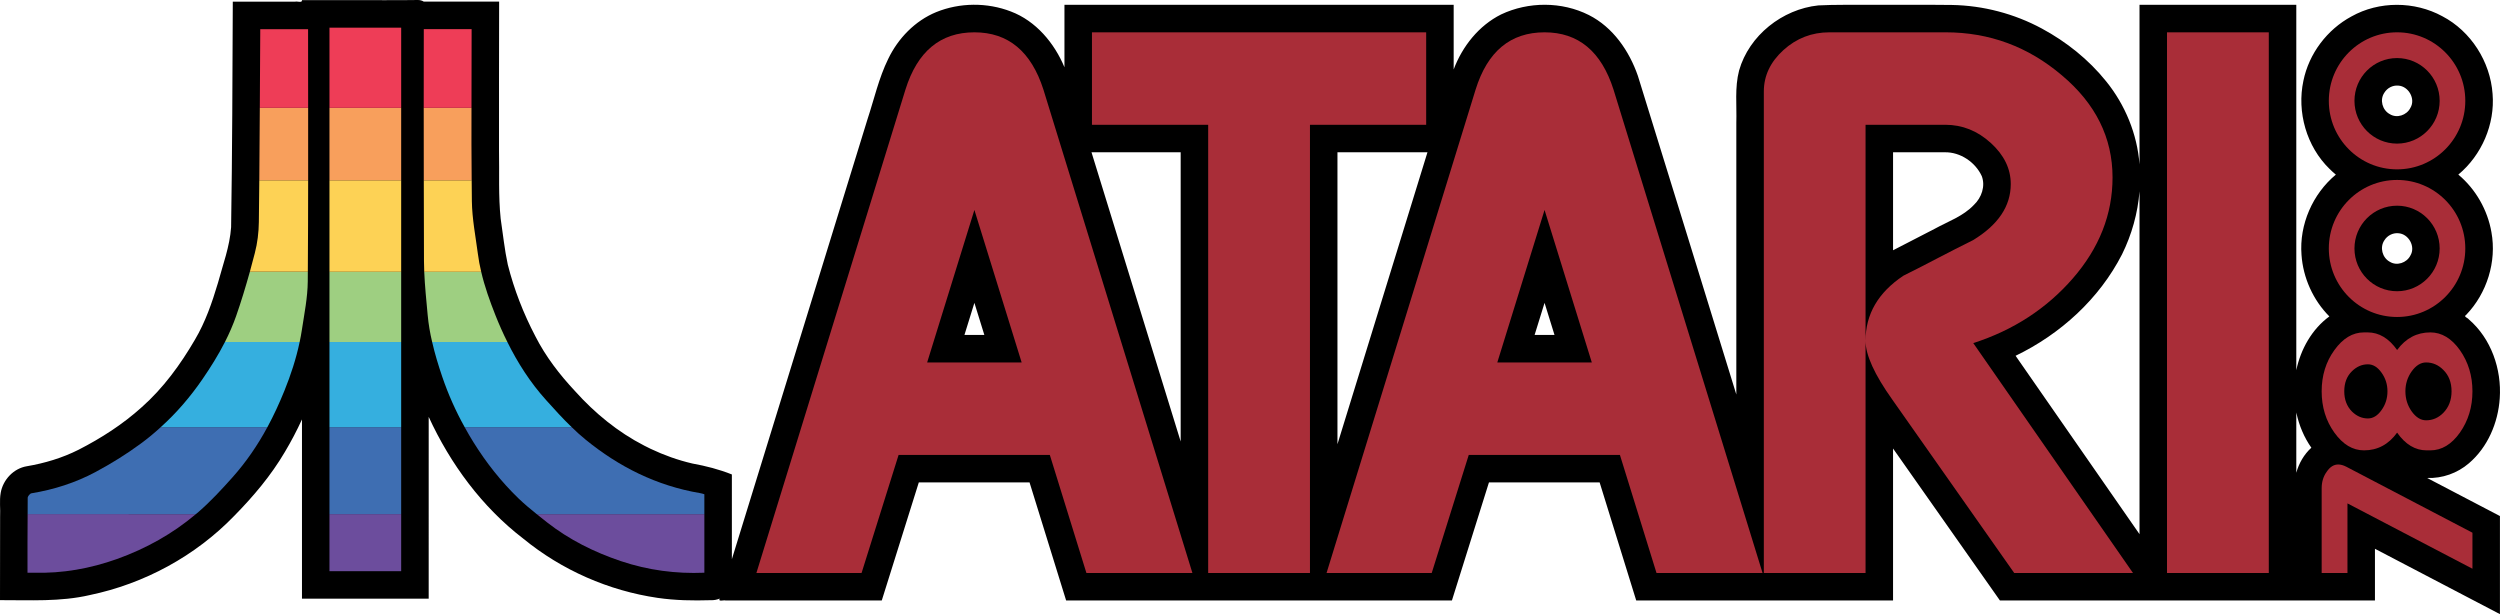 <?xml version="1.0" encoding="UTF-8" standalone="no"?>
<svg
   viewBox="0 0 545.414 133.986"
   height="133.986"
   width="545.414"
   xml:space="preserve"
   version="1.1"
   id="svg2"
   sodipodi:docname="system.svg"
   inkscape:version="1.1.2 (0a00cf5339, 2022-02-04)"
   xmlns:inkscape="http://www.inkscape.org/namespaces/inkscape"
   xmlns:sodipodi="http://sodipodi.sourceforge.net/DTD/sodipodi-0.dtd"
   xmlns="http://www.w3.org/2000/svg"
   xmlns:svg="http://www.w3.org/2000/svg"
   xmlns:rdf="http://www.w3.org/1999/02/22-rdf-syntax-ns#"
   xmlns:cc="http://creativecommons.org/ns#"
   xmlns:dc="http://purl.org/dc/elements/1.1/"><sodipodi:namedview
     id="namedview267"
     pagecolor="#ffffff"
     bordercolor="#666666"
     borderopacity="1.0"
     inkscape:pageshadow="2"
     inkscape:pageopacity="0.0"
     inkscape:pagecheckerboard="0"
     showgrid="false"
     fit-margin-top="0"
     fit-margin-left="0"
     fit-margin-right="0"
     fit-margin-bottom="0"
     inkscape:zoom="0.98164161"
     inkscape:cx="107.47303"
     inkscape:cy="-18.845982"
     inkscape:window-width="1920"
     inkscape:window-height="996"
     inkscape:window-x="0"
     inkscape:window-y="0"
     inkscape:window-maximized="1"
     inkscape:current-layer="svg2" /><defs
     id="defs6"><clipPath
       id="clipPath16"
       clipPathUnits="userSpaceOnUse"><path
         id="path18"
         d="M 0,95.175 H 426.724 V 0 H 0 Z" /></clipPath></defs><path
     id="path2958"
     style="fill:#000000;fill-opacity:1;fill-rule:evenodd;stroke:none;stroke-width:1.25"
     d="m 91.178,0 c -4.808,0.078 -9.638,0.01 -14.454,0.033 -3.615,0 -7.23,0 -10.845,0 0.075,0.686 -1.045,0.178 -1.5,0.334 -4.531,0 -9.061,0 -13.592,0 -0.066,16.4 -0.117,32.801 -0.366,49.199 -0.29,4.194 -1.796,8.166 -2.882,12.194 -1.272,4.266 -2.738,8.512 -5.017,12.359 -3.155,5.41 -6.89,10.551 -11.6,14.716 -4.126,3.732 -8.849,6.761 -13.792,9.291 -3.542,1.781 -7.369,2.93 -11.271,3.591 -2.89,0.472 -5.207,2.943 -5.705,5.795 -0.314,1.737 -0.034,3.508 -0.13,5.261 C -0.001,118.825 0.001,124.877 0,130.93 c 6.534,-0.018 13.164,0.388 19.585,-1.106 11.908,-2.476 23.075,-8.534 31.531,-17.294 4.159,-4.231 8.023,-8.8 11.034,-13.931 1.37,-2.296 2.613,-4.666 3.73,-7.095 0,13.036 0,26.073 0,39.109 9.215,0 18.43,0 27.645,0 0.001,-13.221 -0.003,-26.463 0.002,-39.67 4.73,10.284 11.648,19.689 20.674,26.6 8.351,6.833 18.596,11.333 29.27,12.893 3.833,0.562 7.72,0.625 11.583,0.506 0.672,0.028 1.35,-0.091 1.969,-0.355 -0.427,0.767 0.848,0.276 1.273,0.414 11.359,0 22.718,0 34.077,0 2.692,-8.586 5.387,-17.172 8.08,-25.758 8.053,0 16.105,0 24.158,0 2.661,8.586 5.323,17.171 7.982,25.758 28.056,0 56.112,0 84.168,0 2.692,-8.586 5.387,-17.172 8.08,-25.758 8.048,0 16.096,0 24.145,0 2.661,8.586 5.323,17.171 7.982,25.758 18.678,0 37.355,0 56.033,0 0,-11.05 0,-22.1 0,-33.15 7.78,11.047 15.542,22.097 23.314,33.15 27.274,-2.6e-4 54.548,-2.7e-4 81.82,0.002 0,-3.759 0,-7.518 0,-11.277 9.089,4.753 18.179,9.506 27.268,14.26 0,-7.133 0,-14.267 0,-21.4 -5.294,-2.768 -10.589,-5.538 -15.883,-8.307 3.303,0.126 6.601,-1.045 9.105,-3.198 4.115,-3.5 6.381,-8.853 6.737,-14.182 0.438,-6.344 -1.871,-13.039 -6.762,-17.234 -0.241,-0.342 -1.233,-0.577 -0.562,-0.972 4.524,-4.709 6.68,-11.592 5.51,-18.032 -0.843,-4.859 -3.435,-9.404 -7.225,-12.567 5.098,-4.244 8.02,-10.986 7.474,-17.614 C 543.302,13.471 539.081,6.805 532.827,3.541 c -6.06,-3.305 -13.789,-3.339 -19.823,0.049 -5.313,2.867 -9.28,8.114 -10.483,14.041 -1.451,6.825 0.686,14.349 5.718,19.229 0.437,0.431 0.891,0.846 1.363,1.238 -5.07,4.216 -8.001,10.901 -7.493,17.494 0.34,5.011 2.529,9.881 6.077,13.439 -3.807,2.781 -6.254,7.163 -7.213,11.73 0,-26.57 0,-53.141 0,-79.711 -11.402,0 -22.803,0 -34.205,0 0,11.606 0,23.212 0,34.818 C 466.269,29.26 463.645,22.876 459.48,17.733 455.666,12.993 450.815,9.114 445.47,6.232 439.451,2.984 432.661,1.2 425.822,1.082 c -6.001,-0.082 -12.004,0.005 -18.005,-0.036 -3.708,0.031 -7.423,-0.058 -11.126,0.133 -7.844,0.823 -15.102,6.549 -17.28,14.198 -0.982,3.733 -0.486,7.622 -0.605,11.431 0,19.753 0,39.506 0,59.259 C 371.658,62.89 364.517,39.713 357.329,16.547 355.439,11.095 351.887,5.932 346.633,3.28 340.728,0.309 333.448,0.326 327.494,3.146 c -4.87,2.429 -8.455,6.963 -10.353,12 0,-4.699 0,-9.397 0,-14.096 -28.305,0 -56.609,0 -84.914,0 0,4.54 0,9.081 0,13.621 -2.212,-5.29 -6.223,-10.095 -11.691,-12.165 -5.181,-2.002 -11.144,-1.956 -16.289,0.137 -4.637,1.908 -8.313,5.726 -10.47,10.208 -2.055,4.181 -3.063,8.761 -4.518,13.164 -9.863,31.993 -19.726,63.985 -29.589,95.978 -0.008,-6.161 -0.001,-12.323 -0.002,-18.484 -2.774,-1.11 -5.673,-1.852 -8.609,-2.384 -3.146,-0.73 -6.204,-1.825 -9.12,-3.212 -0.417,-0.21 -0.917,-0.441 -1.4,-0.699 -5.725,-2.942 -10.773,-7.079 -15.061,-11.86 -3.384,-3.611 -6.434,-7.57 -8.682,-11.996 -2.593,-4.951 -4.644,-10.201 -6.011,-15.622 -0.719,-3.309 -1.05,-6.686 -1.555,-10.03 -0.518,-4.979 -0.261,-9.995 -0.362,-14.991 -0.016,-10.788 0.012,-21.576 0.027,-32.363 -5.482,0 -10.964,0 -16.445,0 C 92.082,0.105 91.617,0.006 91.178,0 Z M 523.209,18.676 c 2.247,0.106 3.848,2.913 2.651,4.869 -0.799,1.596 -2.963,2.326 -4.504,1.348 -1.623,-0.871 -2.217,-3.132 -1.174,-4.665 0.632,-1.032 1.815,-1.658 3.027,-1.553 z M 257.582,33.221 c 0,21.034 0,42.068 0,63.102 -6.485,-21.034 -12.97,-42.068 -19.455,-63.102 6.485,0 12.97,0 19.455,0 z m 53.842,0 c -6.546,21.23 -13.091,42.461 -19.637,63.691 0,-21.23 0,-42.461 0,-63.691 6.546,0 13.091,0 19.637,0 z m 112.881,0 c 3.388,-0.051 6.653,2.16 8.054,5.208 0.823,2.193 -0.056,4.685 -1.699,6.253 -2.351,2.507 -5.683,3.638 -8.626,5.261 -3.02,1.535 -6.025,3.101 -9.033,4.659 0,-7.127 0,-14.254 0,-21.381 3.768,0 7.536,0 11.305,0 z m 42.463,83.318 c -9.012,-12.973 -18.025,-25.945 -27.037,-38.918 9.78,-4.714 18.259,-12.42 23.225,-22.137 2.119,-4.288 3.433,-8.978 3.813,-13.748 0,24.934 0,49.868 0,74.803 z m 56.438,-65.656 c 2.25,0.104 3.851,2.909 2.656,4.87 -0.802,1.591 -2.959,2.327 -4.501,1.351 -1.626,-0.872 -2.226,-3.143 -1.173,-4.677 0.629,-1.024 1.815,-1.647 3.018,-1.544 z M 214.75,73.072 c -1.447,0 -2.893,10e-7 -4.34,0 0.723,-2.333 1.447,-4.667 2.17,-7 0.723,2.333 1.447,4.667 2.17,7 z m 124.389,0 c -1.447,0 -2.893,0 -4.34,0 0.723,-2.333 1.447,-4.667 2.17,-7 0.723,2.333 1.447,4.667 2.17,7 z m 161.877,17.117 c 0.587,2.672 1.668,5.246 3.242,7.488 -1.596,1.451 -2.713,3.389 -3.285,5.461 0,-4.386 0,-8.772 0,-13.158 0.014,0.07 0.029,0.139 0.043,0.209 z" /><g
     transform="matrix(1.25,0,0,-1.25,5.998,125.003)"
     id="g10"><g
       id="g12"><g
         clip-path="url(#clipPath16)"
         id="g14"><g
           transform="translate(157.019,36.744)"
           id="g20"><path
             id="path22"
             style="fill:#a92d38;fill-opacity:1;fill-rule:nonzero;stroke:none"
             d="M 0,0 8.247,26.613 16.494,0 Z m 20.294,47.621 c -2.139,6.665 -6.151,9.997 -12.047,9.997 -5.94,0 -9.952,-3.332 -12.036,-9.997 l -26.012,-84.365 h 18.355 l 6.464,20.607 h 26.391 l 6.386,-20.607 h 18.5 z" /></g><g
           transform="translate(185.784,94.362)"
           id="g24"><path
             id="path26"
             style="fill:#a92d38;fill-opacity:1;fill-rule:nonzero;stroke:none"
             d="m 0,0 v -16.137 h 20.283 v -78.225 h 17.765 v 78.225 H 58.331 V 0 Z" /></g><g
           transform="translate(256.53,36.744)"
           id="g28"><path
             id="path30"
             style="fill:#a92d38;fill-opacity:1;fill-rule:nonzero;stroke:none"
             d="M 0,0 8.247,26.613 16.494,0 Z m 20.283,47.621 c -2.128,6.665 -6.14,9.997 -12.036,9.997 -5.951,0 -9.963,-3.332 -12.036,-9.997 l -26.012,-84.365 h 18.355 l 6.464,20.607 h 26.38 l 6.386,-20.607 h 18.511 z" /></g><g
           transform="translate(339.602,40.121)"
           id="g32"><path
             id="path34"
             style="fill:#a92d38;fill-opacity:1;fill-rule:nonzero;stroke:none"
             d="m 0,0 c 6.999,2.251 12.783,6.018 17.363,11.278 4.625,5.316 6.944,11.19 6.944,17.631 0,6.932 -2.954,12.884 -8.849,17.832 -5.896,5.004 -12.65,7.5 -20.284,7.5 h -20.283 c -3.076,0 -5.751,-1.036 -8.035,-3.109 -2.274,-2.073 -3.411,-4.48 -3.411,-7.222 v -84.031 h 17.754 V 38.104 H -4.87 c 2.964,0 5.606,-1.059 7.935,-3.177 2.318,-2.117 3.477,-4.502 3.477,-7.166 0,-3.867 -2.196,-7.132 -6.587,-9.796 -2.084,-1.036 -4.101,-2.062 -6.085,-3.098 -1.972,-1.036 -4,-2.073 -6.073,-3.109 -4.391,-2.931 -6.598,-6.709 -6.598,-11.346 0,-2.485 1.56,-5.906 4.67,-10.275 L 7.144,-40.121 h 20.729 z" /></g><path
           id="path36"
           style="fill:#a92d38;fill-opacity:1;fill-rule:nonzero;stroke:none"
           d="M 373.415,0 H 391.18 V 94.362 H 373.415 Z" /><g
           transform="translate(404.705,18.544)"
           id="g38"><path
             id="path40"
             style="fill:#a92d38;fill-opacity:1;fill-rule:nonzero;stroke:none"
             d="m 0,0 c -0.501,0.257 -0.972,0.39 -1.412,0.39 -0.767,0 -1.443,-0.421 -2.016,-1.284 -0.583,-0.801 -0.869,-1.767 -0.869,-2.887 V -18.544 H 0.205 V -6.4 l 21.814,-11.404 v 6.287 z" /></g><g
           transform="translate(421.628,27.933)"
           id="g42"><path
             id="path44"
             style="fill:#a92d38;fill-opacity:1;fill-rule:nonzero;stroke:none"
             d="m 0,0 c -0.859,-0.863 -1.86,-1.288 -2.989,-1.288 -0.936,0 -1.77,0.515 -2.514,1.546 -0.731,1.03 -1.103,2.202 -1.103,3.516 0,1.301 0.372,2.46 1.103,3.49 0.744,1.03 1.578,1.546 2.514,1.546 C -1.86,8.81 -0.859,8.385 0,7.522 0.962,6.581 1.45,5.332 1.45,3.774 1.45,2.241 0.962,0.979 0,0 m -10.78,0.482 c -0.685,-0.965 -1.477,-1.447 -2.366,-1.447 -1.032,0 -1.957,0.398 -2.785,1.206 -0.901,0.916 -1.345,2.097 -1.345,3.532 0,1.459 0.444,2.628 1.345,3.508 0.828,0.808 1.753,1.205 2.785,1.205 0.889,0 1.681,-0.482 2.366,-1.446 0.696,-0.965 1.044,-2.05 1.044,-3.267 0,-1.23 -0.348,-2.327 -1.044,-3.291 M 2.906,10.963 c -1.463,2.054 -3.182,3.092 -5.157,3.092 -2.363,0 -4.297,-1.027 -5.801,-3.072 -1.443,2.045 -3.162,3.072 -5.147,3.072 h -0.634 c -1.975,0 -3.694,-1.038 -5.168,-3.092 -1.483,-2.045 -2.22,-4.449 -2.22,-7.192 0,-2.743 0.737,-5.147 2.22,-7.212 1.474,-2.055 3.193,-3.092 5.168,-3.092 2.373,0 4.297,1.037 5.781,3.092 1.442,-2.055 3.161,-3.092 5.146,-3.092 h 0.655 c 1.975,0 3.694,1.037 5.157,3.092 1.463,2.086 2.19,4.49 2.19,7.212 0,2.712 -0.727,5.106 -2.19,7.192" /></g><g
           transform="translate(413.566,49.172)"
           id="g46"><path
             id="path48"
             style="fill:#a92d38;fill-opacity:1;fill-rule:nonzero;stroke:none"
             d="m 0,0 c -4.104,0 -7.435,3.345 -7.435,7.466 0,4.121 3.331,7.465 7.435,7.465 4.104,0 7.435,-3.344 7.435,-7.465 C 7.435,3.345 4.104,0 0,0 m 0,19.424 c -6.579,0 -11.91,-5.353 -11.91,-11.958 0,-6.606 5.331,-11.959 11.91,-11.959 6.579,0 11.91,5.353 11.91,11.959 0,6.605 -5.331,11.958 -11.91,11.958" /></g><g
           transform="translate(413.566,74.938)"
           id="g50"><path
             id="path52"
             style="fill:#a92d38;fill-opacity:1;fill-rule:nonzero;stroke:none"
             d="m 0,0 c -4.104,0 -7.435,3.345 -7.435,7.466 0,4.121 3.331,7.465 7.435,7.465 4.104,0 7.435,-3.344 7.435,-7.465 C 7.435,3.345 4.104,0 0,0 m 0,19.424 c -6.579,0 -11.91,-5.353 -11.91,-11.958 0,-6.606 5.331,-11.959 11.91,-11.959 6.579,0 11.91,5.353 11.91,11.959 0,6.605 -5.331,11.958 -11.91,11.958" /></g><path
           id="path54"
           style="fill:#6c4d9d;fill-opacity:1;fill-rule:evenodd;stroke:none"
           d="M 65.22,0.312 H 52.704 v 9.963 H 65.22 Z" /><g
           transform="translate(118.135,10.275)"
           id="g56"><path
             id="path58"
             style="fill:#6c4d9d;fill-opacity:1;fill-rule:evenodd;stroke:none"
             d="m 0,0 v -10.231 c -4.993,-0.212 -9.852,0.446 -14.544,2.017 -4.725,1.583 -9.083,3.778 -12.916,6.776 -0.602,0.468 -1.215,0.948 -1.806,1.438 z" /></g><g
           transform="translate(29.39,10.275)"
           id="g60"><path
             id="path62"
             style="fill:#6c4d9d;fill-opacity:1;fill-rule:evenodd;stroke:none"
             d="m 0,0 c -4.023,-3.399 -8.637,-5.996 -13.764,-7.835 -4.692,-1.671 -9.517,-2.541 -14.555,-2.396 h -1.069 c 0,3.477 -0.012,6.865 0.022,10.231 z" /></g><g
           transform="translate(41.872,25.454)"
           id="g64"><path
             id="path66"
             style="fill:#3e6eb2;fill-opacity:1;fill-rule:evenodd;stroke:none"
             d="m 0,0 c -1.683,-3.12 -3.689,-6.074 -6.13,-8.804 -1.861,-2.084 -3.766,-4.146 -5.895,-5.996 -0.156,-0.134 -0.301,-0.256 -0.457,-0.379 h -29.366 c -0.011,0.947 0,1.883 0.011,2.831 0,0.278 0.39,0.758 0.657,0.802 3.957,0.647 7.713,1.861 11.156,3.7 2.742,1.471 5.417,3.121 7.891,4.948 1.237,0.903 2.407,1.873 3.521,2.898 z" /></g><g
           transform="translate(118.135,13.741)"
           id="g68"><path
             id="path70"
             style="fill:#3e6eb2;fill-opacity:1;fill-rule:evenodd;stroke:none"
             d="m 0,0 v -3.466 h -29.266 c -1.103,0.88 -2.173,1.783 -3.176,2.742 -3.054,2.953 -5.639,6.241 -7.846,9.785 -0.546,0.869 -1.059,1.761 -1.549,2.652 h 18.678 c 0.792,-0.769 1.605,-1.516 2.463,-2.207 C -14.945,4.826 -8.381,1.482 -0.713,0.19 -0.468,0.156 -0.234,0.067 0,0" /></g><path
           id="path72"
           style="fill:#3e6eb2;fill-opacity:1;fill-rule:evenodd;stroke:none"
           d="M 65.22,10.275 H 52.704 V 25.454 H 65.22 Z" /><path
           id="path74"
           style="fill:#35afdf;fill-opacity:1;fill-rule:evenodd;stroke:none"
           d="M 65.22,25.454 H 52.704 V 40.31 H 65.22 Z" /><g
           transform="translate(94.977,25.454)"
           id="g76"><path
             id="path78"
             style="fill:#35afdf;fill-opacity:1;fill-rule:evenodd;stroke:none"
             d="m 0,0 h -18.678 c -1.572,2.82 -2.876,5.751 -3.912,8.793 -0.68,2.006 -1.293,4.012 -1.761,6.063 h 13.128 C -9.428,11.234 -7.244,7.801 -4.447,4.703 -3.009,3.109 -1.56,1.493 0,0" /></g><g
           transform="translate(47.5,40.31)"
           id="g80"><path
             id="path82"
             style="fill:#35afdf;fill-opacity:1;fill-rule:evenodd;stroke:none"
             d="m 0,0 c -0.613,-2.909 -1.538,-5.74 -2.664,-8.515 -0.88,-2.173 -1.85,-4.29 -2.964,-6.341 H -24.24 c 2.764,2.485 5.16,5.294 7.256,8.336 1.448,2.107 2.797,4.269 3.945,6.52 z" /></g><g
           transform="translate(48.927,52.569)"
           id="g84"><path
             id="path86"
             style="fill:#9ecf81;fill-opacity:1;fill-rule:evenodd;stroke:none"
             d="m 0,0 c 0,-0.557 -0.011,-1.114 -0.011,-1.672 -0.022,-2.819 -0.602,-5.65 -1.026,-8.459 -0.111,-0.713 -0.234,-1.426 -0.39,-2.128 h -13.039 c 0.747,1.471 1.404,2.975 1.95,4.525 0.892,2.552 1.672,5.137 2.397,7.734 z" /></g><path
           id="path88"
           style="fill:#9ecf81;fill-opacity:1;fill-rule:evenodd;stroke:none"
           d="M 65.22,40.31 H 52.704 V 52.569 H 65.22 Z" /><g
           transform="translate(83.754,40.31)"
           id="g90"><path
             id="path92"
             style="fill:#9ecf81;fill-opacity:1;fill-rule:evenodd;stroke:none"
             d="m 0,0 h -13.128 c -0.368,1.549 -0.636,3.12 -0.781,4.703 -0.234,2.519 -0.49,5.037 -0.601,7.556 h 9.941 C -3.967,9.674 -3.065,7.155 -2.073,4.647 -1.449,3.076 -0.758,1.516 0,0" /></g><g
           transform="translate(48.983,68.54)"
           id="g94"><path
             id="path96"
             style="fill:#fdd255;fill-opacity:1;fill-rule:evenodd;stroke:none"
             d="m 0,0 c 0,-5.327 -0.022,-10.654 -0.056,-15.97 h -10.119 c 0.301,1.092 0.591,2.173 0.869,3.265 0.457,1.75 0.68,3.6 0.702,5.405 0.034,2.43 0.056,4.87 0.078,7.3 z" /></g><g
           transform="translate(79.185,52.569)"
           id="g98"><path
             id="path100"
             style="fill:#fdd255;fill-opacity:1;fill-rule:evenodd;stroke:none"
             d="m 0,0 h -9.941 c -0.022,0.635 -0.045,1.271 -0.045,1.906 -0.022,4.692 -0.033,9.372 -0.033,14.064 h 8.358 c 0,-1.226 0.023,-2.452 0.034,-3.666 C -1.583,9.239 -0.981,6.185 -0.579,3.132 -0.446,2.073 -0.245,1.036 0,0" /></g><path
           id="path102"
           style="fill:#fdd255;fill-opacity:1;fill-rule:evenodd;stroke:none"
           d="M 65.22,52.569 H 52.704 v 15.97 H 65.22 Z" /><path
           id="path104"
           style="fill:#f89f5c;fill-opacity:1;fill-rule:evenodd;stroke:none"
           d="M 65.22,68.54 H 52.704 V 81.178 H 65.22 Z" /><g
           transform="translate(77.524,68.54)"
           id="g106"><path
             id="path108"
             style="fill:#f89f5c;fill-opacity:1;fill-rule:evenodd;stroke:none"
             d="M 0,0 H -8.359 C -8.37,4.213 -8.37,8.425 -8.37,12.638 h 8.337 C -0.045,8.414 -0.045,4.202 0,0" /></g><g
           transform="translate(48.983,81.178)"
           id="g110"><path
             id="path112"
             style="fill:#f89f5c;fill-opacity:1;fill-rule:evenodd;stroke:none"
             d="M 0,0 V -12.638 H -8.526 C -8.492,-8.425 -8.459,-4.213 -8.437,0 Z" /></g><g
           transform="translate(48.971,93.727)"
           id="g114"><path
             id="path116"
             style="fill:#ee3d57;fill-opacity:1;fill-rule:evenodd;stroke:none"
             d="m 0,0 c 0,-4.19 0,-8.37 0.011,-12.549 h -8.436 c 0.033,4.358 0.055,8.715 0.078,13.073 V 1.181 H 0 Z" /></g><g
           transform="translate(77.513,94.919)"
           id="g118"><path
             id="path120"
             style="fill:#ee3d57;fill-opacity:1;fill-rule:evenodd;stroke:none"
             d="M 0,0 V -1.126 C 0,-5.327 -0.022,-9.54 -0.022,-13.741 h -8.337 c 0.012,4.168 0.012,8.325 0.012,12.493 V 0 Z" /></g><path
           id="path122"
           style="fill:#ee3d57;fill-opacity:1;fill-rule:evenodd;stroke:none"
           d="M 52.705,95.175 H 65.221 V 81.177 H 52.705 Z" /></g></g></g><g
     transform="matrix(1.25,0,0,-1.25,189.242,-266.755)"
     id="g2426" /><g
     transform="matrix(1.25,0,0,-1.25,225.197,-338.777)"
     id="g2430" /><g
     transform="matrix(1.25,0,0,-1.25,313.63,-266.755)"
     id="g2434" /><g
     transform="matrix(1.25,0,0,-1.25,417.471,-270.976)"
     id="g2438" /><g
     transform="matrix(1.25,0,0,-1.25,498.849,-244.004)"
     id="g2444" /><g
     transform="matrix(1.25,0,0,-1.25,520.004,-255.741)"
     id="g2448" /><g
     transform="matrix(1.25,0,0,-1.25,509.925,-282.29)"
     id="g2452" /><g
     transform="matrix(1.25,0,0,-1.25,509.925,-314.497)"
     id="g2456" /><g
     transform="matrix(1.25,0,0,-1.25,140.637,-238.002)"
     id="g2474" /><g
     transform="matrix(1.25,0,0,-1.25,52.344,-271.213)"
     id="g2486" /><g
     transform="matrix(1.25,0,0,-1.25,54.127,-286.537)"
     id="g2490" /><g
     transform="matrix(1.25,0,0,-1.25,97.661,-271.213)"
     id="g2496" /><g
     transform="matrix(1.25,0,0,-1.25,54.196,-306.5)"
     id="g2500" /><g
     transform="matrix(1.25,0,0,-1.25,91.949,-286.537)"
     id="g2504" /><g
     transform="matrix(1.25,0,0,-1.25,89.873,-306.5)"
     id="g2512" /><g
     transform="matrix(1.25,0,0,-1.25,54.196,-322.297)"
     id="g2516" /><g
     transform="matrix(1.25,0,0,-1.25,54.182,-337.983)"
     id="g2520" /><g
     transform="matrix(1.25,0,0,-1.25,89.859,-339.474)"
     id="g2524" /></svg>
